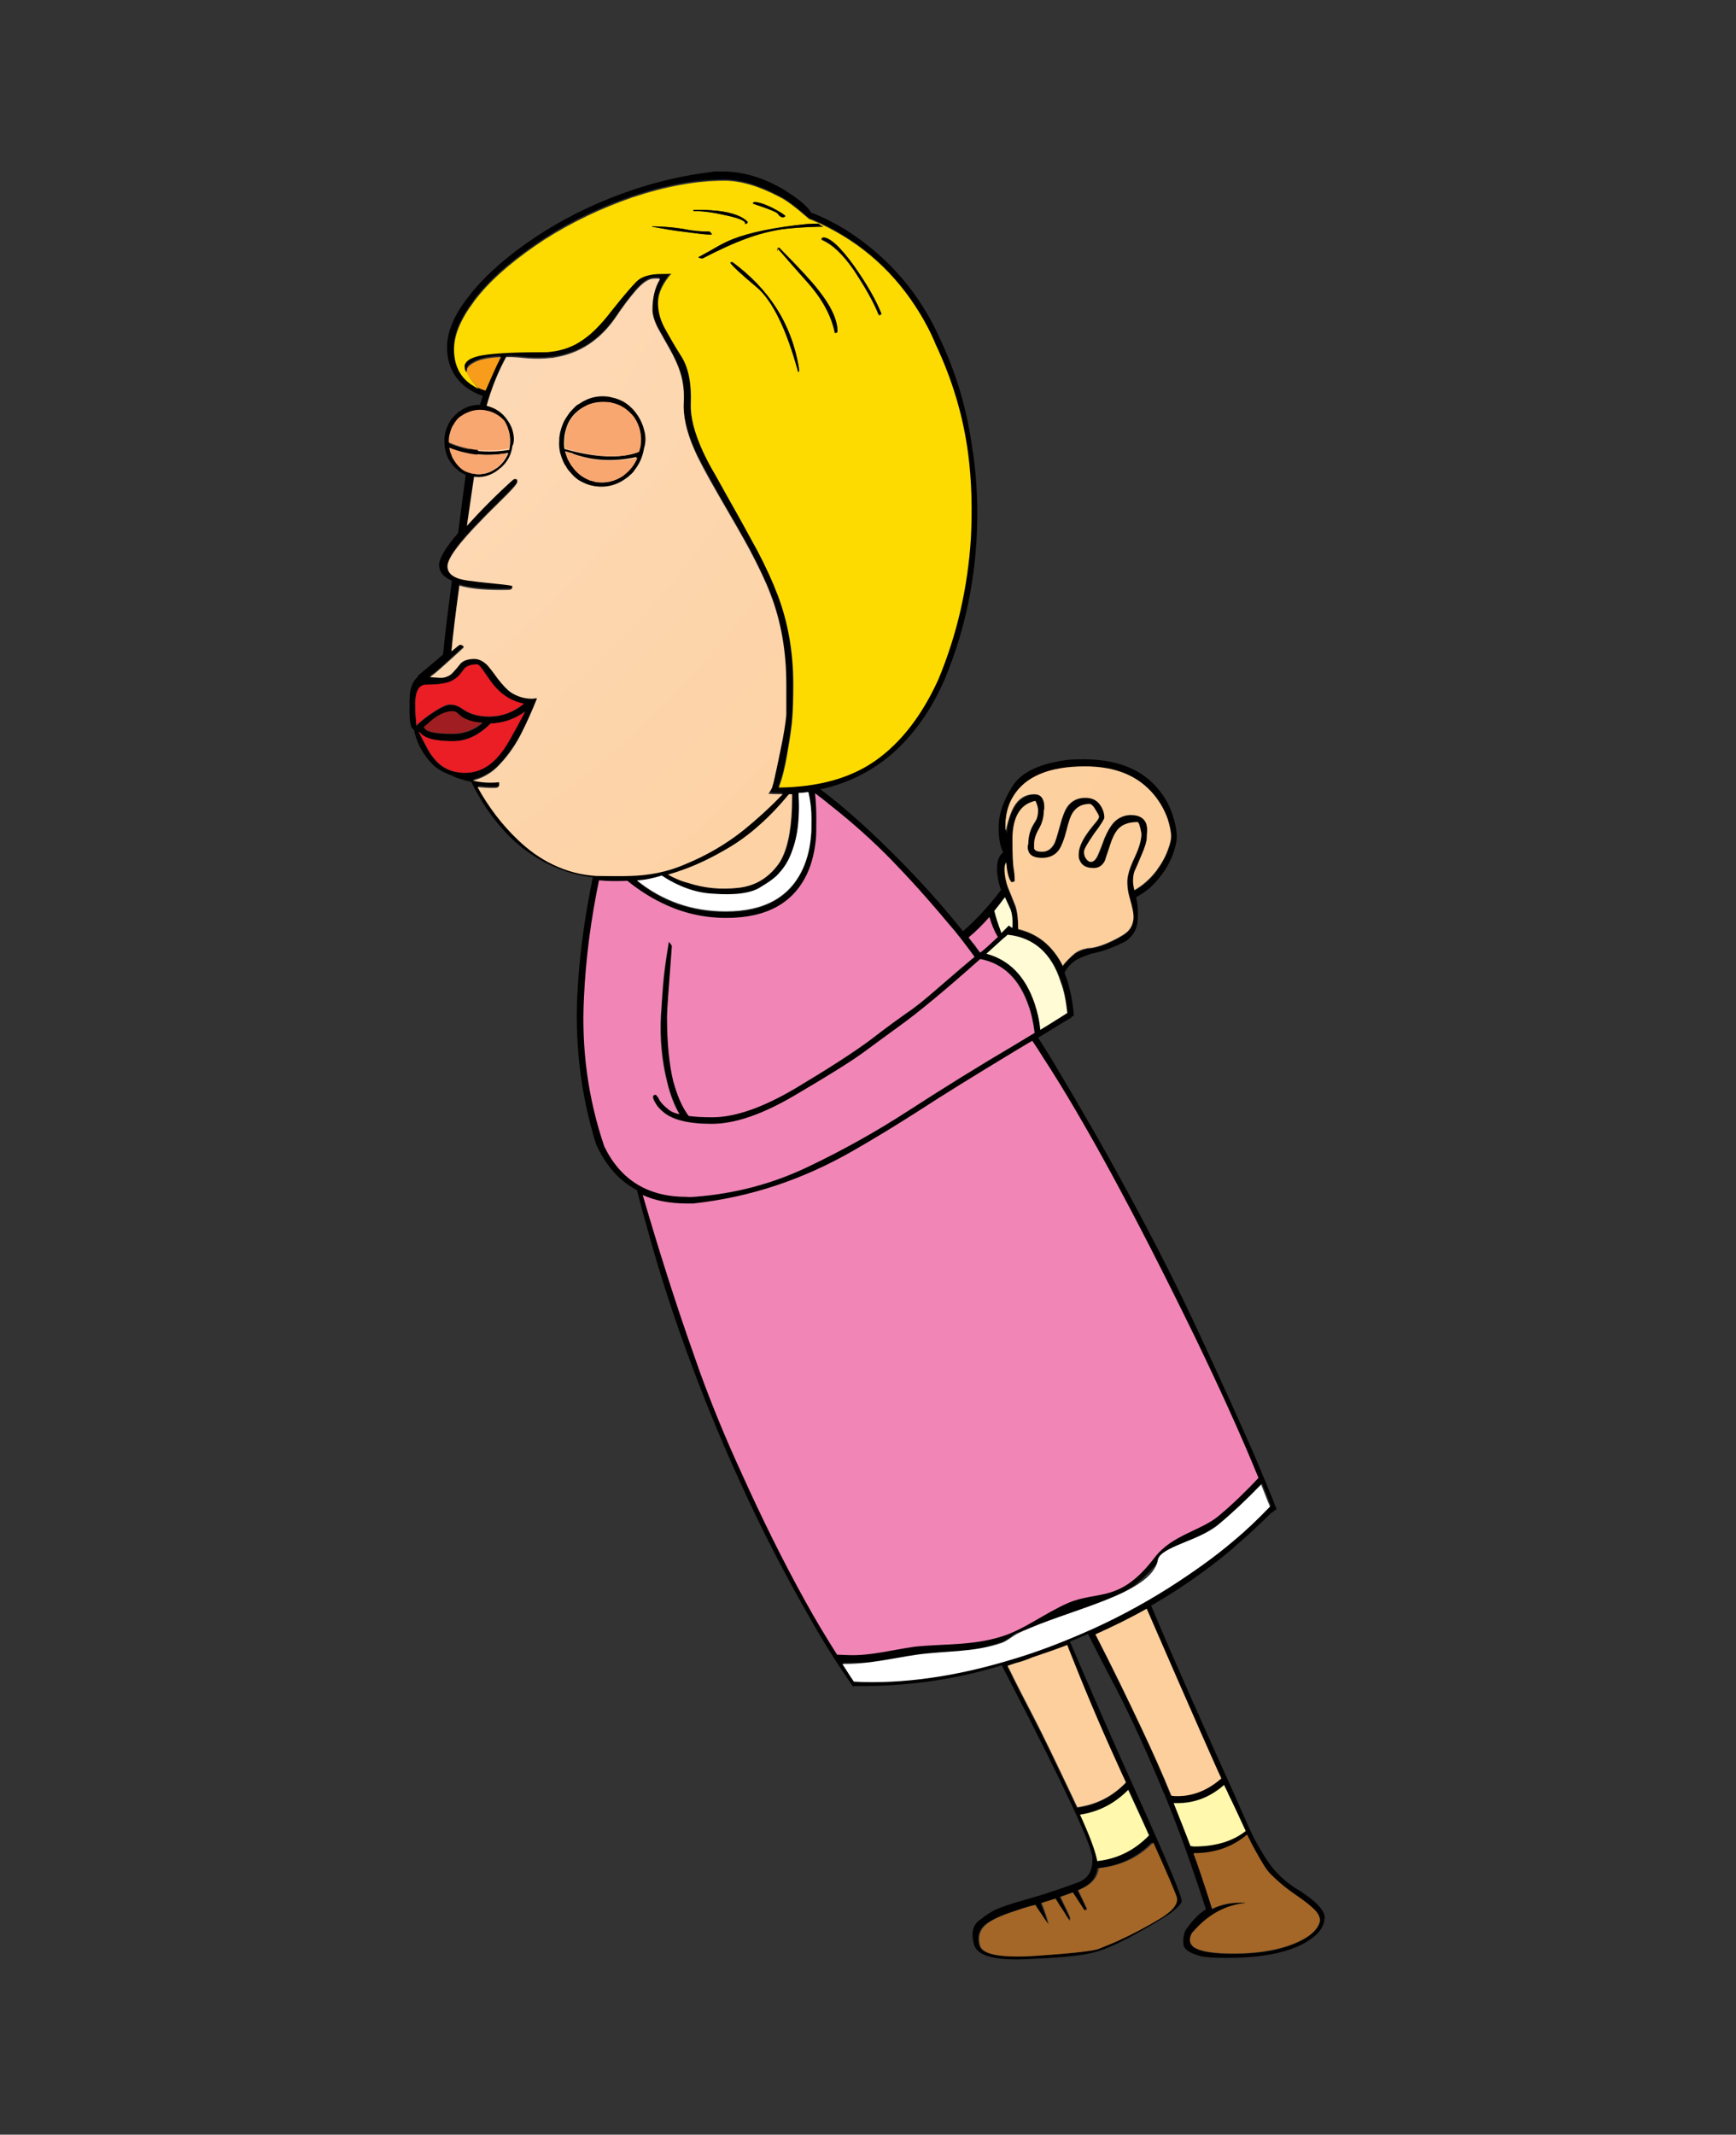 <?xml version="1.0" encoding="utf-8"?>
<!-- Generator: Adobe Illustrator 18.1.1, SVG Export Plug-In . SVG Version: 6.00 Build 0)  -->
<!DOCTYPE svg PUBLIC "-//W3C//DTD SVG 1.1//EN" "http://www.w3.org/Graphics/SVG/1.1/DTD/svg11.dtd">
<svg version="1.1" xmlns="http://www.w3.org/2000/svg" xmlns:xlink="http://www.w3.org/1999/xlink" x="0px" y="0px"
	 viewBox="0 0 393 483" enable-background="new 0 0 393 483" xml:space="preserve">
<rect x="0" y="0" width="393" height="483" fill="#333333" stroke="none"/>
<g id="ziutek_x5F_01">
</g>
<g id="ziutek_x5F_02">
</g>
<g id="ziutek_x5F_03">
</g>
<g id="ziutek_x5F_04">
</g>
<g id="ziutek_x5F_05">
</g>
<g id="ziutek_x5F_06">
</g>
<g id="ziutek_x5F_07">
</g>
<g id="ziutek_x5F_08">
</g>
<g id="ziutek_x5F_09">
</g>
<g id="ziutek_x5F_10">
</g>
<g id="lady_x5F_01">
	<g>
		<path fill="none" d="M227.8,187.9h-0.1c0,0.3,0,0.5,0.1,0.8C227.7,188.4,227.8,188.2,227.8,187.9z"/>
		<path fill="none" d="M270.2,419.4C270.2,419.4,270.2,419.4,270.2,419.4h0.2C270.3,419.4,270.2,419.4,270.2,419.4z"/>
		<path d="M298.4,431.1c-0.8-0.9-2.1-1.9-4-3.2c0,0,0,0,0,0c-3.2-1.8-5.9-4.3-7.9-7.5c-1.3-2-2.4-4-3.4-6.1
			c-1.3-2.9-2.6-5.8-3.9-8.8c-4.4-9.7-9.4-20.9-14.9-33.5c-1.4-3.2-2.6-6.1-3.7-8.7c6.6-3.8,12.6-8,18.2-12.7c3-2.6,6.1-5.4,9.1-8.4
			c0,0,0,0,0,0.1c0.3-0.3,0.7-0.6,1.1-0.8c-1.4-3.7-3.2-7.8-5.1-12.4c-3.1-7.1-7.2-16.1-12.2-26.9c-5-10.8-10.4-21.4-16-31.7
			c-5.2-9.7-10.7-19.2-16.3-28.6c-1.4-2.4-2.9-4.8-4.4-7.1c2.7-1.6,5.2-3.2,7.6-4.6c0-0.1,0-0.1,0-0.2c0.2-0.1,0.3-0.1,0.5-0.1
			c-0.2-3.1-0.8-5.9-1.6-8.4c-0.2-0.5-0.4-1-0.5-1.5c0.8-1.4,1.8-2.3,2.8-2.9c0.7-0.4,1.8-0.8,3.2-1.3c2.7-0.5,5.2-1.5,7.6-2.7
			c0.7-0.4,1.2-0.9,1.7-1.5c0.7-0.9,1.1-1.9,1.2-3c0.2-1.9,0.1-3.7-0.3-5.6c2.1-1.1,3.9-2.6,5.4-4.6c1.3-1.6,2.3-3.4,3-5.3
			c0.5-1.5,0.8-2.7,0.8-3.7c0-1.2-0.2-2.6-0.7-4.2c-0.6-2.2-1.6-4.2-2.9-5.9c-3.7-5-9.5-7.5-17.5-7.5c-2.3,0-3.4,0.1-3.4,0.1
			c-6.4,0.8-10.7,2.8-12.7,6c-2,3.2-3,6-3.1,8.6c-0.1,2.5,0.2,4.4,0.7,5.7c0.1,0.2,0.2,0.5,0.3,0.7c-0.3,0.2-0.6,0.5-0.8,0.9
			c-0.4,0.6-0.6,1.6-0.6,2.8c0,1.4,0.3,2.9,0.8,4.5c0.1,0.1,0.1,0.2,0.1,0.3c-2.9,3.8-5.8,6.9-8.6,9.3c-6.4-8-13.7-15.8-21.9-23.4
			c-3.6-3.3-7-6.2-10.4-8.7c6.1-1.3,11.5-4,16.1-7.9c4.9-4.3,9-9.9,12.1-17.1c2.5-6,4.4-12.3,5.6-18.7c2-10.7,2.3-21.5,0.8-32.3
			c0-0.1,0-0.3-0.1-0.4c-1.1-8.8-3.5-17.2-7.2-25.1c-4.7-10.7-11.9-19-21.7-25.2c-2.5-1.5-5-2.8-7.7-3.8l-0.6-0.9
			c-0.3-0.3-0.6-0.6-1-1c-1.2-1.1-2.7-2.1-4.4-3.2c-4.7-2.8-9.4-4.2-14-4.2c-1.6,0-2.4,0-2.4,0.1c-7.7,0.9-15.4,2.9-23,5.9
			c-7,2.8-13.3,6.2-19.1,10.3c-5.5,3.9-9.9,7.9-13.1,12.1c-0.1,0.2-0.3,0.3-0.4,0.5c-3,4-4.4,7.6-4.4,10.9c0,2.6,0.7,4.9,2.1,6.8
			c0.9,1.2,2.1,2.3,3.6,3.1c0.7,0.4,1.5,0.8,2.4,1.1c-1.5,4.3-2.5,8.8-3.2,13.4c0,0.2-0.1,0.3-0.1,0.5c-0.9,6.1-1.6,11.8-2.3,17.1
			c-2.9,3.4-4.3,5.8-4.3,7.2c0,1.6,1,2.8,2.9,3.6c-1,7.6-1.7,13.2-2,16.7c-1.4,1.2-3.3,2.8-5.7,4.8c0,0.1,0,0.1,0,0.2
			c-0.1,0.1-0.1,0.1-0.1,0.1c-0.9,0.8-1.5,2.1-1.7,3.7c-0.1,0.7-0.1,2-0.1,4c0,2.1,0.2,3.5,0.7,4c0,0,0.1-0.1,0.1-0.1
			c0,0.2,0,0.3,0.1,0.3c0,0,0,0,0.1,0c0.6,2.8,1.9,5.4,3.9,7.5c0.6,0.7,1.3,1.2,2.1,1.7c0.9,0.5,1.8,0.9,2.7,1.2c0,0.1,0,0.1,0,0.1
			c0,0,0,0,0-0.1c0.3,0.3,1.3,0.6,3,1.1c0.5,0.1,0.9,0.2,1.3,0.3c0.5,1.1,1.1,2.2,1.7,3.2c1.8,3.2,4,6.1,6.5,8.7
			c2.4,2.5,5.2,4.6,8.2,6.2c3.2,1.7,6.5,2.8,10.1,3.4c0.3,0,0.7,0.1,1,0.1c-1.7,8.3-2.9,16.5-3.4,24.7c-0.8,12.1,0.5,23.9,4.1,35.6
			c2.2,4.9,5.3,8.4,9.3,10.5c0.7,2.6,1.3,5.2,2.1,7.8c3,11.1,6.6,22.1,10.7,32.9c3.3,8.8,6.9,17.4,10.8,25.9
			c4.7,10.3,9.9,20.4,15.6,30.3c3,5.3,6.2,10.4,9.7,15.4c0.2-0.1,0.5-0.1,0.7-0.1c11.3,0.1,22.3-1.4,33-4.7c0.7,1.5,1.5,2.9,2.2,4.3
			c12.1,23.4,18.2,36.5,18.3,39.3c0.1,2.8-0.9,4.6-3.2,5.5c-2.2,0.8-4.4,1.6-6.3,2.2c-2,0.7-4.2,1.3-6.6,2c-2.4,0.7-4.2,1.3-5.4,1.8
			c-1.2,0.5-2.6,1.4-4.1,2.6c-1.5,1.1-1.9,3-1.2,5.5c0.7,2.5,4.6,3.6,11.6,3.3c7-0.3,11.9-0.7,14.5-1.3c2.7-0.5,6.1-2,10.3-4.3
			c4.2-2.3,6.9-4,8.2-4.9c1.3-1,2.1-1.8,2.4-2.5c0.3-0.7-3.1-8.8-10.1-24.3c-6.3-13.9-11.3-25.5-15.2-34.6c1.4-0.5,2.7-1.1,4.1-1.7
			c1.9,3.8,4,7.9,6.4,12.4c3.7,7.2,7.2,15,10.6,23.2c-0.1,0-0.1,0-0.1-0.1c0.1,0.1,0.1,0.3,0.2,0.4c0.1,0.1,0.1,0.1,0.1,0.1
			c3.4,8.3,6.5,17,9.5,26.3c-0.9,0.6-1.7,1.2-2.4,2c-0.8,0.8-1.6,1.8-2.3,2.9c-0.4,1-0.5,2-0.4,3c0.1,1,1,1.7,2.6,2.3
			c0.4,0.1,0.8,0.3,1.3,0.4c1.3,0.3,3.2,0.4,5.8,0.4c7.8,0,13.7-1.1,17.8-3.4c1.5-0.9,2.7-1.8,3.5-2.9c0.6-0.9,0.9-1.7,0.9-2.4
			C300.1,433.6,299.6,432.3,298.4,431.1z M241.7,229.2c-1.9,1.2-3.9,2.4-6.1,3.8c-0.3-2.1-0.7-4.2-1.3-6c-2.1-6.1-5.7-9.8-10.9-11.2
			c1-0.9,2.1-1.9,3.2-2.9c0.5-0.5,1.1-1,1.6-1.4c5.9,0.7,9.9,4.2,12.1,10.7C241,224.2,241.5,226.5,241.7,229.2z M227.8,185.3
			c0.2-1.8,0.8-3.5,1.6-4.9c2.7-4.6,8.2-6.9,16.3-6.9c6.9,0,12.1,2.2,15.7,6.5c1.3,1.5,2.3,3.3,3,5.3c0.5,1.5,0.8,2.9,0.8,4.1
			c0,0.6-0.2,1.6-0.7,2.9c-0.7,1.8-1.6,3.4-2.7,4.9c-1.4,1.8-3,3.3-4.9,4.3c-0.2-0.8-0.3-1.5-0.3-2c0-0.9,0.1-1.6,0.3-2.2
			c0.2-0.6,0.7-1.8,1.6-3.7c0.8-1.8,1.2-3.2,1.2-3.9c0-0.8,0-1.3,0.1-1.8c0-0.5,0-1-0.2-1.4c-0.5-1.3-1.6-2-3.5-2
			c-1.5,0-2.9,0.5-3.9,1.7c-0.8,0.8-1.5,2-2.1,3.6c-0.6,1.7-1.1,3-1.4,3.6c-0.5,1.1-1.1,1.7-1.7,1.7c-0.4,0-0.7-0.3-1.1-0.8
			c-0.3-0.4-0.4-0.9-0.4-1.5c0-0.6,0.8-1.9,2.3-4.1c1.5-2.1,2.3-3.4,2.3-3.6c0-0.8-0.3-1.5-0.6-2.3c-0.8-1.5-2-2.2-3.7-2.2
			c-1.7,0-3,0.6-4,1.9c-0.6,0.8-1.2,2.2-1.7,4.2c-0.6,2.2-1.1,3.6-1.3,4.2c-0.7,1.3-1.6,1.9-2.8,1.9c-1,0-1.7-0.2-1.8-0.7
			c0,0,0-0.4,0-1.1c0-1,0.4-2.2,1.1-3.4c0.8-1.2,1.1-2.6,1.1-4.1c0,0,0-0.2,0.1-0.6c0-0.5,0-0.9-0.1-1.3c-0.3-1.2-0.9-1.8-2.1-1.8
			c-2.4,0-4.2,1.5-5.4,4.4c-0.5,1.3-0.8,2.5-0.9,3.8c-0.1,0.3-0.1,0.5-0.1,0.8c0-0.3-0.1-0.5-0.1-0.8
			C227.7,186.6,227.7,185.7,227.8,185.3z M227.4,196.8c0-0.6,0.1-1.1,0.4-1.5c0,0.3,0.1,0.7,0.1,1c0.2,1.8,0.5,3,1.1,3.5
			c0.2,0,0.4-0.1,0.7-0.2c0-0.7,0-1.6-0.2-2.7c-0.2-1.1-0.3-3.4-0.3-6.8c0-5.1,1.7-8,5.2-8.7c0.4,0.9,0.6,1.6,0.6,2.1
			c0,0.7-0.1,1.3-0.3,1.9c-0.1,0.3-0.4,0.7-0.8,1.4c-0.7,1.2-1.1,2.6-1.1,4.2c-0.2,0.6-0.2,1.2,0,1.7c0.3,1.1,1.4,1.6,3.1,1.6
			c1.7,0,3-0.6,3.9-1.9c0.5-0.8,1.1-2.2,1.6-4.2c0.5-2.1,1-3.5,1.5-4.2c0.9-1.3,2.1-1.9,3.8-1.9c0.3,0,0.7,0.4,1.3,1.3
			c0.5,0.8,0.8,1.3,0.8,1.6c0,0.2-0.2,0.6-0.7,1.2c-0.7,0.8-1.2,1.5-1.6,2c-1.5,2-2.3,3.8-2.3,5.2c0,0.1,0,0.3,0,0.5
			c0.1,0.4,0.1,0.8,0.3,1.1c0.5,1.1,1.5,1.6,3.1,1.6c1.1,0,1.9-0.5,2.5-1.6c0.1-0.3,0.5-1.5,1.2-3.6c0.5-1.7,1.1-2.9,1.8-3.6
			c1-1.1,2.5-1.6,4.4-1.6c0.3,0,0.6,0.9,0.9,2.6c0,1.4-0.5,3.2-1.6,5.5c-1,2.3-1.6,4-1.6,5.4c0,1,0.2,2.1,0.5,3.5
			c0.6,2.1,0.9,3.7,0.9,4.8c-0.1,1.1-0.4,2-1.1,2.7c-0.7,0.7-1.9,1.5-3.8,2.4c-1.9,0.9-3.6,1.4-5.1,1.6c-0.2,0-0.5,0-0.7,0.1
			c0,0,0,0,0,0c-1,0.2-1.9,0.6-2.6,1.1c-1.1,0.9-2,1.8-2.7,2.8c-2.2-4.5-5.6-7.3-10.1-8.3c0-2.3-0.2-4-0.6-5
			c-0.9-2.2-1.4-3.6-1.7-4.2C227.7,199.6,227.4,198.2,227.4,196.8z M227.5,203c0.3,0.7,0.7,1.5,1.1,2.4c0.5,1,0.7,2.5,0.6,4.5
			c0,0,0,0-0.1,0c-0.3-0.1-0.5-0.3-0.7-0.5c-0.6,0.6-1.1,1.1-1.7,1.7c0-0.1-0.1-0.2-0.1-0.3c-0.6-1.8-1.1-3.4-1.5-4.7
			C225.9,205.1,226.7,204.1,227.5,203z M223.9,207.5c0.5,1.7,1.1,3.2,1.9,4.5c-1.8,1.7-3,2.8-3.8,3.4c0,0-0.1,0.1-0.1,0.1
			c0,0,0,0-0.1,0c0,0,0,0,0,0.1c0,0,0,0,0,0c-0.4-0.5-0.7-1-1.1-1.5c-0.5-0.6-1-1.3-1.5-1.9C220.9,210.7,222.4,209.2,223.9,207.5z
			 M108.3,87.7c-0.7-0.3-1.3-0.7-1.9-1.1c-2.4-1.8-3.7-4.4-3.7-7.8c0-3.3,1.5-6.8,4.4-10.7c0.4-0.6,0.9-1.2,1.4-1.8
			c3.6-4.3,8.6-8.4,14.7-12.4c6.2-4,12.8-7.1,19.8-9.5c7.4-2.5,14.4-3.8,20.9-3.8c3.6,0,7.8,1.2,12.5,3.7c1.5,0.7,3.8,2.4,6.7,5
			c0,0,0,0,0,0c0.7,0.3,1.5,0.6,2.2,0.9c9.7,4.5,17.4,11.4,23,20.7c1.2,2,2.3,4.1,3.2,6.2c0,0.1,0.1,0.2,0.1,0.3
			c3.9,8.2,6.4,16.6,7.5,25.2c0.7,6.2,0.9,12.5,0.6,18.8c-0.7,11.1-3.1,21.8-7.4,32.1c-3.7,8.1-8.4,14.2-14.2,18.3
			c-5.7,4-12.9,6-21.9,6.1c0.8-2,1.4-4.5,1.9-7.4c0.7-3.9,1.1-6.8,1.2-8.6c0.2-1.7,0.2-4.2,0.2-7.3c0-7.4-1.2-14.1-3.6-20.4
			c-1.1-2.9-2.6-6.2-4.6-10c-1.2-2.3-3.4-6.3-6.6-11.9c-0.6-1.1-1.6-2.8-2.9-5.2c-1.2-2.1-2.1-3.8-2.8-5.3
			c-1.9-4.2-2.8-7.6-2.7-10.6c0.2-4.6-0.5-8.1-2-10.6c-1.6-2.5-2.9-4.8-4-6.8c-1.1-2.1-1.5-4-1.4-6c0.1-1.9,1.1-4,3-6.2
			c-0.6,0.1-1.4,0.1-2.4,0.1c-2.5,0-4.3,0.6-5.5,1.7c-1.1,1.1-3,3.3-5.7,6.7c-2.3,3-4.4,5-6.3,6.4c-2.2,1.5-4.7,2.5-7.4,2.8
			c-0.6,0.1-1.3,0.1-1.9,0.1c-7.3,0-12.2,0.3-14.6,0.9c-1.2,0.3-2,0.7-2.5,1.2c-0.4,0.4-0.6,0.9-0.5,1.3c0,0.4,0.1,0.7,0.2,0.9
			c0.1,0.1,0.2,0.3,0.4,0.3c0-0.1,0-0.3,0-0.7c0-0.5,0.6-1.1,1.9-1.7c1.2-0.6,3.2-1,5.8-1.1c-1.3,2.5-2.3,5-3.3,7.6
			C109.4,88.2,108.9,88,108.3,87.7z M161.3,202.4c5.1,0.3,8.7-0.2,10.9-1.5c2.1-1.3,3.5-2.4,4.2-3.2c1.3-1.4,2.3-3.2,3-5.2
			c0.8-2.2,1.3-4.8,1.4-7.6c0.1-1.5,0.1-2.9,0-4.4c0-0.3,0-0.6,0-0.9c0.7-0.1,1.5-0.1,2.2-0.2c0.5,2.1,0.7,4.1,0.7,5.8
			c0,2.1,0,3.5-0.1,4c-0.2,2.7-0.8,5.1-1.7,7.2c-2.9,6.6-8.7,10-17.6,10c-7.6,0-14.3-2.3-20.1-7c1.9-0.2,3.8-0.5,5.6-0.9
			C153.6,200.8,157.4,202.2,161.3,202.4z M151.3,197.9c1.1-0.3,2.3-0.7,3.4-1.1c3.4-1.3,6.6-2.8,9.7-4.6c2.8-1.6,5.3-3.5,7.7-5.6
			c2.3-2.1,4.6-4.4,6.6-6.9c0.2,0,0.5,0,0.7,0c0,0.3,0,0.5,0,0.8c0,6.1-0.7,10.7-2.3,13.7c-0.2,0.4-0.4,0.8-0.7,1.2
			c-2.3,3.2-5.4,5.1-9.3,5.5c-3.8,0.4-7.4,0-11.1-1C154.3,199.4,152.7,198.8,151.3,197.9z M94.1,162.3c-0.1-1.4-0.1-2.5-0.1-3.3
			c0.1-2.7,0.9-4,2.5-4c2.3,0,4.2-0.3,5.4-0.7c0.9-0.3,1.6-0.9,2.2-1.6c0.8-1,1.2-1.6,1.3-1.6c0.6-0.5,1.4-0.7,2.6-0.7
			c0.3,0,0.7,0.5,1.4,1.4c1.1,1.5,1.8,2.6,2.2,3.1c2.1,2.5,4.4,4,7,4.4c-2.3,1.9-5,2.9-7.9,2.9c-2.2,0-4.1-0.5-5.5-1.4
			c-0.9-0.6-1.4-0.9-1.5-0.9c-0.5-0.3-1.2-0.4-1.9-0.4c-0.8,0-2.4,0.8-4.7,2.4c-1.4,1-2.3,1.8-2.9,2.4
			C94.2,163.7,94.2,163.1,94.1,162.3z M109.3,163.6c-2,1.7-4.2,2.5-6.8,2.5c-3.2,0-5.1-0.3-6-0.9c-0.1-0.1-0.3-0.3-0.5-0.6
			c0,0,0,0,0,0c0.4-0.4,0.8-0.8,1.4-1.2c1.8-1.6,3.6-2.4,5.2-2.4c0.3,0,0.6,0.1,1,0.4c0.7,0.6,1.1,0.9,1.1,1
			C105.8,163.1,107.3,163.5,109.3,163.6z M102.8,174.6c-1.7-0.4-3.1-1.2-4.2-2.5c-0.7-0.8-1.3-1.6-1.8-2.5c-0.7-1.3-1.3-2.5-2-3.9
			c0,0,0.1-0.1,0.1-0.1c0,0,0,0,0,0c0.9,1.4,3.4,2.1,7.6,2.1c3,0,5.8-1.3,8.5-4c2.9-0.1,5.5-1,7.8-2.7c-1.2,2.3-2.3,4.5-3.6,6.6
			c-0.8,1.4-1.7,2.7-2.8,3.9C109.8,174.4,106.6,175.4,102.8,174.6z M125.2,195.3c-2.9-1.5-5.5-3.3-7.8-5.5c-3.7-3.6-6.7-7.6-9.2-12
			c1.1,0.1,2.2,0.2,3.3,0.2c0.6,0,1,0,1.2-0.1c0.3-0.1,0.4-0.3,0.4-0.7c0-0.5,0-0.7-0.1-0.5c-2.1,0.1-4,0-5.9-0.4
			c1-0.2,2.1-0.6,3.1-1.2c1.1-0.6,2.1-1.4,3-2.4c2-2.2,3.7-4.7,5.1-7.4c1.2-2.4,2.3-4.9,3.3-7.4c0,0-0.1,0-0.1,0c0,0,0,0,0,0
			c0-0.1,0-0.1,0.1-0.2c-0.4,0.1-0.8,0.1-1.2,0.1c-1.8,0-3.4-0.5-4.7-1.4c-1-0.7-2-1.7-3-3.1c-1.3-1.8-2.1-2.8-2.4-3.1
			c-0.9-0.9-1.9-1.4-2.9-1.4c-1.3,0-2.3,0.3-3.1,1c-0.7,0.9-1.3,1.6-1.8,2.1c-0.5,0.6-1.2,1-1.9,1.1c-0.5,0.1-1.2,0.1-2,0
			c-0.5-0.1-1-0.1-1.3-0.1c0.3-0.2,0.6-0.4,1-0.7c0.6-0.4,2.8-2.4,6.7-6c0-0.1-0.1-0.2-0.2-0.4c-0.1-0.1-0.3-0.2-0.7-0.2
			c0,0-0.6,0.5-1.9,1.5c0.4-3.4,1-8.4,1.8-14.9c2.2,0.7,5.4,1,9.5,1c1.2,0,1.9,0,2.1-0.1c0.3-0.1,0.4-0.3,0.4-0.7
			c0-0.1-0.9-0.3-2.7-0.5c-1.8-0.2-4.2-0.4-7.2-0.8c-3-0.4-4.6-1.4-4.8-3.1c-0.1-1.7,2.5-5.3,7.8-10.7c1.3-1.3,3.2-3.2,5.5-5.5
			c1.7-1.7,2.5-2.7,2.5-3c0-0.3,0-0.5-0.1-0.6c-0.1,0-0.3-0.1-0.6-0.1c-0.1,0-1,0.8-2.7,2.4c-2,1.9-3.9,3.8-5.7,5.7
			c-0.8,0.9-1.6,1.7-2.3,2.5c0.8-5.7,1.5-10.9,2.3-15.6c0.3-1.8,0.5-3.6,0.8-5.2c1-6.3,3-12.1,5.8-17.4c0.4,0,0.8,0,1.2,0
			c0.5,0,1.7,0.1,3.7,0.3c1.9,0.1,3.6,0.1,5.2-0.1c0.3,0,0.5-0.1,0.8-0.1c5.8-0.9,10.4-3.9,13.9-9.1c1.6-2.4,3.2-4.4,4.5-6
			c1.4-1.6,2.6-2.5,3.7-2.7c1-0.1,1.6-0.1,1.8,0.1c-1.1,1.8-1.7,4.1-1.7,6.9c0,1.1,0.4,2.5,1.2,4.1c1.1,2,2,3.6,2.6,4.6
			c1.1,2.1,2,3.9,2.5,5.5c0.7,2.2,1,4.5,0.8,6.7c-0.2,3.1,0.6,6.7,2.4,10.8c0.9,2,2.8,5.5,5.6,10.5c3.2,5.5,5.5,9.5,6.9,12.1
			c2,3.8,3.6,7.1,4.7,10c2.4,6.1,3.6,12.9,3.6,20.4c0,4.4,0,6.7,0,7c-0.1,2-0.5,4.6-1.3,7.9c-0.7,3.4-1.2,5.8-1.5,7
			c-0.1,0.5-0.3,1-0.4,1.5c-0.2,0.4-0.4,0.8-0.7,1.2c-0.1,0.1-0.1,0.1-0.2,0.2c0.8,0,1.7,0.1,2.6,0.1c0.2,0,0.4,0,0.7,0
			c-0.3,0.3-0.5,0.5-0.7,0.7c-2.5,2.6-5.2,5-8,7.3c-4.1,3.3-8.6,6-13.5,7.9c-4,1.6-8.1,2.5-12.4,2.6c-2.5,0-5,0-7.5-0.3
			C131.6,197.8,128.3,196.9,125.2,195.3z M136.9,259.4c-3.7-10.8-5.2-22.1-4.6-33.7c0.4-8.9,1.6-17.8,3.4-26.5
			c2.1,0.2,4.3,0.2,6.4,0.1c2.4,2,5,3.7,7.8,5c4.6,2.2,9.5,3.4,14.6,3.4c9.2,0,15.4-3.4,18.4-10.2c1-2.2,1.7-4.8,1.9-7.6
			c0.1-0.9,0.1-2.5,0.1-4.8c0-1.9-0.1-3.8-0.3-5.6c1.1,0.8,2.2,1.6,3.2,2.5c5.4,4.3,10.1,8.5,14,12.5c3.9,4,8.2,8.9,13.1,14.6
			c1.7,1.9,3.6,4.4,5.8,7.4c-1.7,1.4-4.4,3.8-8.2,7c-3.2,2.8-5.5,4.7-7,5.6c-1.5,1-4.2,2.9-8,5.9c-3.9,2.9-9.6,6.6-17.1,11.1
			c-7.6,4.4-13.9,6.7-19.1,6.7c-2.1,0-3.9-0.1-5.3-0.3c-1.5-2-2.6-4.6-3.5-7.9c-0.9-3.8-1.4-8.6-1.4-14.6c0-1.4,0.4-6.7,1.1-15.9
			c0-0.1-0.2-0.5-0.7-1c-0.7,4-1.1,7.2-1.3,9.6c-0.2,2.4-0.4,4.8-0.5,7.1c-0.2,5.3,0.3,10.3,1.4,15c0.7,2.9,1.7,5.3,2.8,7.3
			c-1.1-0.3-1.9-0.6-2.4-1c-1.3-1.1-2.1-1.9-2.3-2.6c-0.4-0.5-0.5-0.8-0.6-0.8c-0.3,0-0.5,0.1-0.6,0.2c-0.1,0.1-0.1,0.2-0.1,0.2
			c0,0.3,0.1,0.7,0.4,1.2c0.4,0.8,0.9,1.5,1.7,2.1c2.1,1.9,5.9,2.9,11.2,2.9c5.3,0,11.6-2.1,18.9-6.5c7.3-4.3,12.5-7.6,15.5-9.7
			c3-2.2,5.8-4.2,8.2-6c3.9-2.7,10-7.8,18.2-15.1c5.2,1,8.9,4.5,10.9,10.5c0.6,1.8,1.1,3.9,1.4,6.2c-1.2,0.7-2.5,1.5-3.8,2.3
			c-9,5.3-17.2,10.4-24.6,15.2c-7.4,4.8-15.1,9.1-23.1,12.9c-8,3.8-16.5,6.1-25.6,6.7c-0.5,0-1.1,0-1.6,0
			C146.8,270.9,140.6,267.1,136.9,259.4z M266.2,429.2c0.3,1-0.2,2-1.4,3.2c-0.6,0.6-1.4,1.2-2.5,1.8c-3,1.8-6.2,3.5-9.5,5
			c-1.8,0.8-3.2,1.4-4.1,1.7c-0.9,0.5-5.5,1.1-13.8,1.6c-8.2,0.6-12.6-0.2-13.2-2.3c-0.6-2.1,0-3.9,1.8-5.1c1.3-0.9,3.3-1.8,6.1-2.7
			c1.1-0.4,2.4-0.8,3.8-1.2c0.3-0.1,0.6-0.1,0.8-0.2c0.3,0.5,0.6,1,0.9,1.4c1.4,2.1,2.1,3.1,2.1,3c-0.2-0.9-0.5-1.9-0.9-3
			c-0.2-0.6-0.5-1.1-0.7-1.8c1.2-0.3,2.2-0.7,3.2-1c0,0.1,0.1,0.1,0.1,0.2c0.6,1,1.2,1.9,1.6,2.5c1,1.6,1.5,2.3,1.5,2.3
			c0-0.3,0.1-0.5,0.1-0.7c0-0.1-0.2-0.6-0.7-1.6c-0.4-0.8-0.9-1.8-1.5-3.1c1-0.4,2-0.7,2.8-1l2.6,4c0.3,0,0.5,0,0.5-0.1
			c0-0.1,0.1-0.1,0.1-0.2c0-0.1-0.5-1.3-1.7-3.6c-0.1-0.2-0.2-0.4-0.3-0.6c0.3-0.1,0.6-0.3,0.9-0.4c2.3-1.1,3.4-2.6,3.6-4.6
			c4.9-0.5,9-2.4,12.3-5.8C264.2,424.2,265.9,428.3,266.2,429.2z M260.2,415.2c-3.2,3.4-7.1,5.3-11.7,5.8c-0.4-2.1-1.7-5.6-3.9-10.5
			c4.2-0.7,7.9-2.5,10.9-5.6C257.3,408.8,258.8,412.3,260.2,415.2z M252.7,398.9c0.7,1.6,1.4,3.1,2.1,4.6c-3.1,3.2-6.7,5-11,5.6
			c-0.3-0.6-0.6-1.3-0.9-1.9c-3.8-8-6.8-14.3-9.2-18.9c-2.4-4.6-3.6-7-3.7-7.2c-0.7-1.4-1.3-2.7-2-4c0.6-0.2,1.2-0.4,1.8-0.6
			c1.3-0.4,2.5-0.8,3.8-1.2c2.7-0.9,5.3-1.8,7.9-2.8C245.2,381.8,249,390.6,252.7,398.9z M245,369.4c-5.1,2.2-10.1,4.1-15.1,5.6
			c-12,3.8-23.3,5.5-33.9,5.3c-0.9,0-1.7,0-2.5-0.1c-0.9-1.3-1.8-2.6-2.6-4c12.4,0.1,24.4-0.8,35.9-4.7c1.3-0.4,2.5-1.8,3.8-2.2
			c3.5-1.2,13.8-3.5,23.7-9c4.8-2.6,6.5-5.9,10.2-8.8c4.5-3.4,4.9-2.1,11.5-6.8c3.5-2.5,6.5-5.8,9.7-9.1c0.7,1.7,1.3,3.4,2,5
			c-2.7,2.8-5.4,5.4-8.3,7.8c-4.2,3.6-9,7-14.6,10.5C258.3,363,251.8,366.5,245,369.4z M258.5,391.4c-3.3-7-6.8-14.3-10.6-21.6
			c4-1.8,7.9-3.7,11.6-5.8c5.2,12,9.3,21.3,12.2,27.9c2.1,4.7,3.6,8.2,4.7,10.5c-3,2.7-6.3,4-10,4c-0.5,0-0.9,0-1.4-0.1
			C263.1,401.4,260.9,396.5,258.5,391.4z M265.7,407.9c0.3,0,0.6,0,0.9,0c3.9,0,7.4-1.3,10.5-4.1c0.6,1.3,0.9,1.9,0.9,1.9
			c1.3,2.8,2.6,5.6,4,8.5c-2.9,2.3-6.8,3.5-11.6,3.5c-0.3-0.1-0.5-0.1-0.8-0.1C268.4,414.5,267.1,411.2,265.7,407.9z M297.8,436.7
			c-0.8,0.9-1.9,1.7-3.2,2.4c-3.9,2-9,3-15.4,3c-4.2,0-7-0.4-8.5-1.2c-0.8-0.4-1.2-0.9-1.3-1.6c-0.1-0.6,0.1-1.1,0.4-1.8
			c0.3-0.4,0.6-0.7,0.9-1c3.2-3.5,6.9-5.4,11.2-5.8c0-0.1-0.1-0.1-0.1-0.1c-2.8-0.2-5.3,0.3-7.4,1.4c-0.9-3.1-2.1-6.6-3.5-10.6
			c-0.2-0.7-0.5-1.3-0.7-1.9c0,0,0-0.1,0-0.1c0.1,0,0.1,0,0.2,0c4.7,0,8.7-1.4,12-4.2c1.1,2.5,2.4,4.8,3.9,7.1
			c0.5,0.8,1,1.5,1.7,2.1c1.3,1.2,2.6,2.4,4.1,3.5c0.3,0.2,1.1,0.8,2.4,1.7c1.3,0.9,2.4,1.8,3.2,2.7c0.8,0.9,1.2,1.7,1.2,2.4
			C298.7,435.3,298.4,436,297.8,436.7z"/>
		<radialGradient id="SVGID_1_" cx="-14.265" cy="-5.81" r="328.182" gradientUnits="userSpaceOnUse">
			<stop  offset="0" style="stop-color:#FCE2CA"/>
			<stop  offset="1" style="stop-color:#FDCF9D"/>
		</radialGradient>
		<path fill="url(#SVGID_1_)" d="M228.8,184.1c1.1-3,2.9-4.4,5.4-4.4c1.1,0,1.8,0.6,2.1,1.8c0.1,0.4,0.1,0.8,0.1,1.3
			c0,0.4-0.1,0.6-0.1,0.6c0,1.5-0.4,2.9-1.1,4.1c-0.7,1.2-1.1,2.4-1.1,3.4c0,0.7,0,1.1,0,1.1c0.2,0.5,0.8,0.7,1.8,0.7
			c1.2,0,2.1-0.6,2.8-1.9c0.3-0.6,0.7-2,1.3-4.2c0.5-1.9,1.1-3.4,1.7-4.2c1-1.3,2.3-1.9,4-1.9c1.7,0,2.9,0.7,3.7,2.2
			c0.4,0.7,0.6,1.5,0.6,2.3c0,0.3-0.7,1.5-2.3,3.6c-1.5,2.2-2.3,3.5-2.3,4.1c0,0.6,0.1,1.1,0.4,1.5c0.3,0.5,0.7,0.8,1.1,0.8
			c0.7,0,1.2-0.5,1.7-1.7c0.3-0.7,0.8-1.9,1.4-3.6c0.7-1.6,1.4-2.8,2.1-3.6c1.1-1.1,2.4-1.7,3.9-1.7c1.9,0,3,0.7,3.5,2
			c0.1,0.4,0.2,0.9,0.2,1.4c0,0.5-0.1,1-0.1,1.8c0,0.7-0.4,2.1-1.2,3.9c-0.8,1.9-1.3,3.1-1.6,3.7c-0.2,0.6-0.3,1.3-0.3,2.2
			c0,0.5,0.1,1.2,0.3,2c1.9-1.1,3.5-2.5,4.9-4.3c1.1-1.5,2.1-3.1,2.7-4.9c0.5-1.3,0.7-2.3,0.7-2.9c0-1.2-0.3-2.5-0.8-4.1
			c-0.7-1.9-1.7-3.7-3-5.3c-3.6-4.4-8.8-6.5-15.7-6.5c-8.1,0-13.6,2.3-16.3,6.9c-0.9,1.5-1.4,3.1-1.6,4.9c-0.1,0.4-0.1,1.3-0.1,2.6
			h0.1C228,186.6,228.3,185.4,228.8,184.1z"/>
		<radialGradient id="SVGID_2_" cx="-14.269" cy="-5.813" r="328.187" gradientUnits="userSpaceOnUse">
			<stop  offset="0" style="stop-color:#FCE2CA"/>
			<stop  offset="1" style="stop-color:#FDCF9D"/>
		</radialGradient>
		<path fill="url(#SVGID_2_)" d="M230.5,210.2c4.5,1.1,7.8,3.8,10.1,8.3c0.7-1,1.7-1.9,2.7-2.8c0.7-0.5,1.5-0.9,2.6-1.1c0,0,0,0,0,0
			c0.3-0.1,0.5-0.1,0.7-0.1c1.5-0.1,3.2-0.7,5.1-1.6c1.9-0.9,3.2-1.7,3.8-2.4c0.6-0.7,1-1.6,1.1-2.7c0.1-1.1-0.3-2.7-0.9-4.8
			c-0.4-1.3-0.5-2.5-0.5-3.5c0-1.3,0.5-3.1,1.6-5.4c1.1-2.3,1.6-4.1,1.6-5.5c-0.3-1.7-0.6-2.6-0.9-2.6c-1.9,0-3.4,0.5-4.4,1.6
			c-0.7,0.8-1.3,2-1.8,3.6c-0.7,2.1-1.1,3.3-1.2,3.6c-0.6,1.1-1.4,1.6-2.5,1.6c-1.6,0-2.6-0.5-3.1-1.6c-0.2-0.3-0.3-0.7-0.3-1.1
			c0-0.2,0-0.4,0-0.5c0-1.4,0.8-3.2,2.3-5.2c0.4-0.5,0.9-1.2,1.6-2c0.5-0.6,0.7-1,0.7-1.2c0-0.3-0.3-0.8-0.8-1.6
			c-0.5-0.9-1-1.3-1.3-1.3c-1.7,0-2.9,0.6-3.8,1.9c-0.5,0.7-1,2.1-1.5,4.2c-0.5,2-1.1,3.4-1.6,4.2c-0.9,1.3-2.2,1.9-3.9,1.9
			c-1.7,0-2.8-0.5-3.1-1.6c-0.2-0.5-0.2-1.1,0-1.7c0-1.6,0.4-3,1.1-4.2c0.4-0.7,0.7-1.1,0.8-1.4c0.2-0.6,0.3-1.2,0.3-1.9
			c0-0.6-0.2-1.3-0.6-2.1c-3.4,0.7-5.2,3.6-5.2,8.7c0,3.5,0.1,5.7,0.3,6.8c0.2,1.1,0.2,2,0.2,2.7c-0.3,0.1-0.5,0.2-0.7,0.2
			c-0.5-0.5-0.9-1.7-1.1-3.5c0-0.3-0.1-0.6-0.1-1c-0.3,0.4-0.4,0.9-0.4,1.5c0,1.4,0.3,2.9,0.8,4.2c0.2,0.5,0.8,1.9,1.7,4.2
			C230.3,206.3,230.5,208,230.5,210.2z"/>
		<path fill="#FFFBD4" d="M226.7,211.1c0.5-0.5,1.1-1.1,1.7-1.7c0.2,0.2,0.5,0.4,0.7,0.5c0,0,0.1,0,0.1,0c0.1-2-0.1-3.5-0.6-4.5
			c-0.4-0.9-0.8-1.7-1.1-2.4c-0.8,1.1-1.6,2.1-2.4,3.1c0.3,1.3,0.8,2.9,1.5,4.7C226.6,210.9,226.6,211,226.7,211.1z"/>
		<path fill="#FFFBD4" d="M228.1,211.5c-0.5,0.5-1.1,0.9-1.6,1.4c-1.1,1-2.1,1.9-3.2,2.9c5.2,1.4,8.8,5.1,10.9,11.2
			c0.6,1.8,1.1,3.8,1.3,6c2.2-1.3,4.2-2.6,6.1-3.8c-0.3-2.6-0.7-5-1.5-7C238.1,215.7,234,212.1,228.1,211.5z"/>
		<path fill="#FDDB00" d="M105.8,84.3c-0.1-0.1-0.3-0.2-0.4-0.3c-0.1-0.2-0.2-0.5-0.2-0.9c-0.1-0.5,0.1-0.9,0.5-1.3
			c0.5-0.5,1.3-0.9,2.5-1.2c2.5-0.6,7.3-0.9,14.6-0.9c0.7,0,1.3,0,1.9-0.1c2.7-0.3,5.2-1.2,7.4-2.8c1.9-1.3,4-3.4,6.3-6.4
			c2.7-3.4,4.6-5.6,5.7-6.7c1.1-1.1,3-1.7,5.5-1.7c1,0,1.8,0,2.4-0.1c-1.9,2.2-2.9,4.3-3,6.2c-0.1,1.9,0.3,3.9,1.4,6
			c1.1,2,2.4,4.3,4,6.8c1.5,2.5,2.2,6,2,10.6c-0.1,2.9,0.8,6.4,2.7,10.6c0.7,1.5,1.6,3.3,2.8,5.3c1.3,2.3,2.3,4.1,2.9,5.2
			c3.2,5.6,5.3,9.6,6.6,11.9c2,3.8,3.5,7.1,4.6,10c2.4,6.2,3.6,13,3.6,20.4c0,3.2-0.1,5.6-0.2,7.3c-0.1,1.8-0.5,4.6-1.2,8.6
			c-0.5,2.9-1.1,5.4-1.9,7.4c8.9-0.1,16.2-2.1,21.9-6.1c5.8-4.1,10.5-10.2,14.2-18.3c4.3-10.3,6.7-21,7.4-32.1
			c0.3-6.3,0.2-12.6-0.6-18.8c-1.1-8.6-3.6-17-7.5-25.2c0-0.1-0.1-0.2-0.1-0.3c-0.9-2.1-2-4.2-3.2-6.2c-5.6-9.3-13.2-16.2-23-20.7
			c-0.7-0.3-1.5-0.7-2.2-0.9c0,0,0,0,0,0c-3-2.6-5.2-4.3-6.7-5c-4.7-2.5-8.9-3.7-12.5-3.7c-6.5,0-13.4,1.3-20.9,3.8
			c-6.9,2.4-13.5,5.5-19.8,9.5c-6.1,4-11.1,8.1-14.7,12.4c-0.5,0.6-1,1.2-1.4,1.8c-2.9,3.9-4.4,7.4-4.4,10.7c0,3.4,1.2,6,3.7,7.8
			c0.6,0.4,1.2,0.8,1.9,1.1C107.1,86.6,106.2,85.4,105.8,84.3z M180.7,84.2c-2.7-9.9-5.8-16.3-9.5-19.3c-3.6-3-5.6-4.9-5.9-5.5
			l0.5-0.1c8.3,6.1,13.3,13.9,15,23.6c0.1,0.3,0.1,0.7,0.1,1.1L180.7,84.2z M189,75.3c-0.8-3.9-2.9-7.8-6.3-11.6
			c-3.4-3.8-5.6-6.3-6.7-7.6c0,0.7-0.1,0.9-0.1,0.4c0-0.1,0-0.3,0.1-0.4l0.4-0.1c4.5,4.5,7.4,7.7,8.8,9.5c2.9,3.7,4.4,6.8,4.4,9.5
			C189.5,75.2,189.3,75.3,189,75.3z M193.4,60.3c2.8,3.9,4.8,7.5,6.2,10.8c-0.1,0.1-0.3,0.2-0.6,0.3c-1.3-3.1-3.2-6.4-5.6-10.1
			c-2.5-3.7-5-6-7.4-7l0.1-0.2l-0.1,0c0,0,0.2,0,0.5,0C188,53.9,190.3,56,193.4,60.3z M185.3,50.6C185.3,50.7,185.3,50.7,185.3,50.6
			c0.3,0.3,0.6,0.5,1.1,0.7c-0.4,0-0.7,0-1.1,0c-3.4,0.1-6.2,0.2-8.4,0.6c-2.6,0.4-5.3,1.1-8,2.1c-2.7,1-6,2.5-9.9,4.5
			c-0.1,0-0.3,0-0.4-0.1c-0.3-0.1-0.5-0.1-0.5-0.2c0.5-0.3,1.7-0.9,3.6-2c1.5-0.9,2.9-1.5,4.2-2.1c3.8-1.5,9.4-2.7,16.6-3.4
			C182.6,50.7,183.5,50.7,185.3,50.6z M170.5,45.8c0.1,0,0.2,0,0.3-0.1c0.8,0,2.1,0.5,4,1.3c1.7,0.9,2.7,1.5,3,1.9
			c-0.1,0.1-0.3,0.2-0.6,0.3c-0.5-0.1-0.9-0.4-1.1-0.8c-0.2-0.4-2.1-1.2-5.6-2.3V45.8z M157.4,47.5c0.1,0,0.6,0,1.6,0
			c1.2,0,2.4,0.1,3.5,0.2c3.4,0.4,5.7,1.3,6.8,2.5c0,0.3-0.2,0.5-0.6,0.5c0.4-0.6-1-1.3-4.4-2c-3.3-0.7-5.7-1-7.2-0.9
			c0-0.1,0-0.2-0.1-0.3C156.9,47.5,157.1,47.5,157.4,47.5z M150.1,51.3c1.8,0.1,3.5,0.3,5.2,0.6c1.7,0.3,3.5,0.5,5.4,0.5
			c0.3,0.3,0.5,0.5,0.5,0.6c0.1,0.1-0.5,0.1-1.8,0c-1.4-0.1-3-0.3-4.8-0.6c-1.9-0.2-4.2-0.6-6.9-1.1c0,0,0,0-0.1-0.1
			C147.5,51.2,148.4,51.2,150.1,51.3z"/>
		<radialGradient id="SVGID_3_" cx="-14.268" cy="-5.813" r="328.186" gradientUnits="userSpaceOnUse">
			<stop  offset="0" style="stop-color:#FCE2CA"/>
			<stop  offset="1" style="stop-color:#FDCF9D"/>
		</radialGradient>
		<path fill="url(#SVGID_3_)" d="M142.6,198.2c4.3-0.1,8.5-0.9,12.4-2.6c4.9-2,9.4-4.6,13.5-7.9c2.8-2.3,5.5-4.7,8-7.3
			c0.2-0.2,0.5-0.5,0.7-0.7c-0.2,0-0.4,0-0.7,0c-0.9,0-1.7,0-2.6-0.1c0.1-0.1,0.1-0.1,0.2-0.2c0.3-0.4,0.5-0.8,0.7-1.2
			c0.1-0.5,0.3-0.9,0.4-1.5c0.3-1.2,0.8-3.6,1.5-7c0.7-3.3,1.1-5.9,1.3-7.9c0-0.3,0-2.6,0-7c0-7.4-1.2-14.2-3.6-20.4
			c-1.1-2.9-2.7-6.2-4.7-10c-1.4-2.6-3.7-6.6-6.9-12.1c-2.9-5-4.7-8.4-5.6-10.5c-1.8-4.1-2.6-7.7-2.4-10.8c0.1-2.2-0.1-4.5-0.8-6.7
			c-0.5-1.6-1.3-3.4-2.5-5.5c-0.6-1.1-1.5-2.6-2.6-4.6c-0.8-1.6-1.2-3-1.2-4.1c0-2.8,0.6-5.1,1.7-6.9c-0.1-0.2-0.7-0.2-1.8-0.1
			c-1.1,0.2-2.3,1.1-3.7,2.7c-1.4,1.6-2.9,3.6-4.5,6c-3.6,5.2-8.2,8.2-13.9,9.1c-0.3,0.1-0.5,0.1-0.8,0.1c-1.6,0.2-3.4,0.2-5.2,0.1
			c-2-0.2-3.2-0.3-3.7-0.3c-0.4,0-0.8,0-1.2,0c-2.9,5.3-4.8,11.1-5.8,17.4c-0.3,1.7-0.5,3.4-0.8,5.2c-0.7,4.8-1.5,10-2.3,15.6
			c0.7-0.8,1.5-1.6,2.3-2.5c1.8-1.9,3.7-3.8,5.7-5.7c1.7-1.6,2.6-2.4,2.7-2.4c0.4,0,0.6,0,0.6,0.1c0.1,0.1,0.1,0.3,0.1,0.6
			c0,0.3-0.8,1.3-2.5,3c-2.3,2.3-4.2,4.1-5.5,5.5c-5.3,5.4-7.9,8.9-7.8,10.7c0.1,1.7,1.7,2.7,4.8,3.1c3,0.4,5.4,0.6,7.2,0.8
			c1.8,0.2,2.7,0.3,2.7,0.5c0,0.4-0.1,0.6-0.4,0.7c-0.2,0.1-0.9,0.1-2.1,0.1c-4.1,0-7.2-0.3-9.5-1c-0.9,6.5-1.5,11.4-1.8,14.9
			c1.2-1,1.8-1.5,1.9-1.5c0.3,0,0.5,0.1,0.7,0.2c0.1,0.2,0.2,0.3,0.2,0.4c-3.9,3.6-6.2,5.6-6.7,6c-0.4,0.3-0.7,0.5-1,0.7
			c0.3,0,0.8,0.1,1.3,0.1c0.9,0.1,1.5,0.1,2,0c0.7-0.2,1.4-0.5,1.9-1.1c0.5-0.5,1.1-1.2,1.8-2.1c0.7-0.7,1.8-1,3.1-1
			c1,0,2,0.5,2.9,1.4c0.3,0.3,1.1,1.3,2.4,3.1c1.1,1.4,2.1,2.5,3,3.1c1.4,0.9,3,1.4,4.7,1.4c0.4,0,0.8-0.1,1.2-0.1
			c-0.1,0.1-0.1,0.1-0.1,0.2h0c-1,2.5-2.1,5-3.3,7.4c-1.3,2.7-3,5.2-5.1,7.4c-0.9,1-1.9,1.8-3,2.4c-1,0.6-2.1,1-3.1,1.2
			c1.9,0.5,3.9,0.6,5.9,0.4c0.1-0.1,0.1,0.1,0.1,0.5c0,0.4-0.1,0.6-0.4,0.7c-0.2,0.1-0.6,0.1-1.2,0.1c-1.1,0-2.2-0.1-3.3-0.2
			c2.5,4.5,5.5,8.5,9.2,12c2.3,2.2,4.9,4.1,7.8,5.5c3.1,1.5,6.4,2.4,9.9,2.6C137.5,198.2,140,198.3,142.6,198.2z"/>
		<path fill="#EB1D25" d="M97.1,161.8c2.3-1.6,3.8-2.4,4.7-2.4c0.7,0,1.3,0.1,1.9,0.4c0.1,0,0.6,0.3,1.5,0.9
			c1.4,0.9,3.3,1.4,5.5,1.4c3,0,5.6-1,7.9-2.9c-2.6-0.5-5-1.9-7-4.4c-0.4-0.5-1.2-1.6-2.2-3.1c-0.6-0.9-1.1-1.4-1.4-1.4
			c-1.2,0-2,0.3-2.6,0.7c-0.1,0-0.5,0.6-1.3,1.6c-0.6,0.7-1.3,1.2-2.2,1.6c-1.3,0.5-3.1,0.7-5.4,0.7c-1.6,0-2.4,1.3-2.5,4
			c0,0.8,0,1.9,0.1,3.3c0.1,0.8,0.1,1.5,0.2,1.9C94.8,163.6,95.7,162.8,97.1,161.8z"/>
		<path fill="#EB1D25" d="M112.5,171.5c1.1-1.2,2-2.5,2.8-3.9c1.2-2.1,2.4-4.3,3.6-6.6c-2.3,1.7-5,2.6-7.8,2.7c-2.7,2.7-5.5,4-8.5,4
			c-4.2,0-6.7-0.7-7.6-2.1l-0.1,0.1c0.6,1.3,1.3,2.6,2,3.9c0.5,0.9,1.1,1.7,1.8,2.5c1.1,1.2,2.6,2.1,4.2,2.5
			C106.6,175.4,109.8,174.4,112.5,171.5z"/>
		<path fill="#A01E21" d="M103.5,161.3c-0.3-0.3-0.7-0.4-1-0.4c-1.6,0-3.4,0.8-5.2,2.4c-0.5,0.5-1,0.9-1.4,1.2c0,0,0,0,0,0
			c0.3,0.4,0.5,0.6,0.5,0.6c0.8,0.6,2.8,0.9,6,0.9c2.5,0,4.8-0.8,6.8-2.5c-2-0.1-3.5-0.6-4.6-1.3
			C104.6,162.3,104.2,161.9,103.5,161.3z"/>
		<radialGradient id="SVGID_4_" cx="-14.268" cy="-5.809" r="328.183" gradientUnits="userSpaceOnUse">
			<stop  offset="0" style="stop-color:#FCE2CA"/>
			<stop  offset="1" style="stop-color:#FDCF9D"/>
		</radialGradient>
		<path fill="url(#SVGID_4_)" d="M167,200.9c4-0.4,7-2.3,9.3-5.5c0.3-0.4,0.5-0.8,0.7-1.2c1.5-3,2.3-7.6,2.3-13.7c0-0.3,0-0.6,0-0.8
			c-0.2,0-0.5,0-0.7,0c-2,2.4-4.2,4.8-6.6,6.9c-2.3,2.1-4.9,4-7.7,5.6c-3.1,1.8-6.3,3.4-9.7,4.6c-1.1,0.4-2.3,0.8-3.4,1.1
			c1.5,0.8,3,1.5,4.7,1.9C159.5,201,163.2,201.3,167,200.9z"/>
		<path fill="#FFFFFF" d="M144.2,199.2c5.7,4.6,12.4,7,20.1,7c8.8,0,14.7-3.3,17.6-10c0.9-2.1,1.5-4.5,1.7-7.2
			c0.1-0.5,0.1-1.8,0.1-4c0-1.7-0.2-3.7-0.7-5.8c-0.7,0.1-1.5,0.2-2.2,0.2c0,0.3,0,0.6,0,0.9c0.1,1.5,0.1,2.9,0,4.4
			c-0.1,2.8-0.6,5.4-1.4,7.6c-0.7,2.1-1.7,3.8-3,5.2c-0.6,0.8-2,1.9-4.2,3.2c-2.1,1.4-5.8,1.9-10.9,1.5c-3.8-0.2-7.7-1.6-11.5-4.1
			C147.9,198.7,146.1,199.1,144.2,199.2z"/>
		<path fill="#F186B6" d="M157.1,270.8c9.1-0.7,17.6-2.9,25.6-6.7c8-3.8,15.7-8.1,23.1-12.9c7.4-4.8,15.6-9.9,24.6-15.2
			c1.3-0.8,2.5-1.5,3.8-2.3c-0.3-2.3-0.7-4.4-1.4-6.2c-2.1-6-5.7-9.5-10.9-10.5c-8.2,7.3-14.3,12.3-18.2,15.1
			c-2.5,1.8-5.2,3.8-8.2,6c-3,2.2-8.2,5.4-15.5,9.7c-7.3,4.3-13.6,6.5-18.9,6.5c-5.3,0-9.1-0.9-11.2-2.9c-0.7-0.6-1.3-1.3-1.7-2.1
			c-0.3-0.5-0.4-0.9-0.4-1.2c0,0,0.1-0.1,0.1-0.2c0.1-0.1,0.3-0.2,0.6-0.2c0,0,0.2,0.3,0.6,0.8c0.2,0.6,0.9,1.5,2.3,2.6
			c0.5,0.4,1.3,0.8,2.4,1c-1.2-2-2.1-4.4-2.8-7.3c-1.2-4.7-1.7-9.7-1.4-15c0.2-2.4,0.3-4.8,0.5-7.1c0.2-2.4,0.6-5.6,1.3-9.6
			c0.5,0.5,0.7,0.9,0.7,1c-0.7,9.2-1.1,14.5-1.1,15.9c0,6,0.5,10.9,1.4,14.6c0.9,3.3,2,5.9,3.5,7.9c1.5,0.2,3.2,0.3,5.3,0.3
			c5.2,0,11.6-2.2,19.1-6.7c7.5-4.5,13.3-8.2,17.1-11.1c3.9-3,6.6-4.9,8-5.9c1.5-1,3.8-2.8,7-5.6c3.8-3.3,6.5-5.6,8.2-7
			c-2.2-3-4.1-5.5-5.8-7.4c-4.8-5.8-9.2-10.6-13.1-14.6c-3.9-4-8.5-8.2-14-12.5c-1-0.8-2.1-1.7-3.2-2.5c0.2,1.8,0.3,3.6,0.3,5.6
			c0,2.3,0,3.9-0.1,4.8c-0.3,2.9-0.9,5.4-1.9,7.6c-3.1,6.8-9.2,10.2-18.4,10.2c-5.1,0-10-1.1-14.6-3.4c-2.7-1.3-5.3-3-7.8-5
			c-2.1,0.1-4.3,0.1-6.4-0.1c-1.8,8.7-3,17.6-3.4,26.5c-0.6,11.6,0.9,22.8,4.6,33.7c3.7,7.6,9.9,11.4,18.6,11.4
			C156,270.9,156.6,270.8,157.1,270.8z"/>
		<path fill="#F186B6" d="M221.9,215.5C221.9,215.5,221.9,215.5,221.9,215.5C221.9,215.5,221.9,215.5,221.9,215.5
			C221.9,215.5,222,215.5,221.9,215.5c0.1-0.1,0.2-0.1,0.2-0.1c0.8-0.6,2-1.7,3.8-3.4c-0.8-1.3-1.4-2.8-1.9-4.5
			c-1.5,1.7-3.1,3.3-4.7,4.6c0.5,0.7,1,1.3,1.5,1.9C221.1,214.5,221.5,215,221.9,215.5z"/>
		<path fill="#F186B6" d="M226.7,370.3c5-1.5,10-5.4,15.1-7.6c6.8-2.9,11.7,0.1,19.6-10.3c4-5.2,10.5-6,14.6-9.5
			c3.1-2.6,6-5.4,8.9-8.5c-4-9.8-8.8-20.3-14.2-31.5c-13.7-28.1-25.2-49.3-34.6-63.7c-0.8-1.3-1.6-2.5-2.4-3.7
			c-1.3,0.7-2.5,1.5-3.9,2.3c-9.1,5.5-16.4,10-21.6,13.4c-5.3,3.4-10.4,6.5-15.3,9.3c-11.2,6.4-23.1,10.4-35.9,11.8
			c-0.5,0-1.1,0-1.6,0c-3.7,0-7-0.6-9.9-1.9c3.6,12.3,7.4,24.4,11.7,36.5c0.4,1.2,0.9,2.5,1.3,3.7c2.7,7.4,5.7,14.7,9,21.9
			c4.9,10.9,9.8,20.8,14.8,29.8c2.3,4.2,4.8,8.3,7.2,12.1c1,0,2,0.1,3.1,0.1c4.7,0.1,9.4-1.2,14.4-1.9
			C213.4,371.9,220,372.4,226.7,370.3z"/>
		<path fill="#A46728" d="M245,427.3c-0.3,0.1-0.5,0.3-0.9,0.4c0.1,0.2,0.2,0.4,0.3,0.6c1.1,2.4,1.7,3.6,1.7,3.6
			c0,0.1,0,0.1-0.1,0.2c-0.1,0.1-0.2,0.1-0.5,0.1l-2.6-4c-0.9,0.3-1.8,0.7-2.8,1c0.6,1.3,1.1,2.3,1.5,3.1c0.4,1,0.7,1.5,0.7,1.6
			c0,0.1,0,0.4-0.1,0.7c0,0.1-0.5-0.7-1.5-2.3c-0.5-0.7-1-1.5-1.6-2.5c-0.1-0.1-0.1-0.1-0.1-0.2c-1,0.3-2.1,0.6-3.2,1
			c0.3,0.6,0.5,1.2,0.7,1.8c0.4,1.1,0.7,2.1,0.9,3c0,0.1-0.7-0.9-2.1-3c-0.3-0.4-0.6-0.9-0.9-1.4c-0.3,0.1-0.5,0.2-0.8,0.2
			c-1.4,0.4-2.7,0.8-3.8,1.2c-2.8,0.9-4.8,1.8-6.1,2.7c-1.8,1.3-2.4,3-1.8,5.1c0.5,2.1,5,2.9,13.2,2.3c8.2-0.6,12.8-1.1,13.8-1.6
			c0.9-0.4,2.3-0.9,4.1-1.7c3.3-1.5,6.5-3.2,9.5-5c1-0.6,1.8-1.2,2.5-1.8c1.2-1.1,1.7-2.2,1.4-3.2c-0.3-0.9-2-5-5.3-12.3
			c-3.3,3.4-7.4,5.3-12.3,5.8C248.5,424.7,247.3,426.2,245,427.3z"/>
		<radialGradient id="SVGID_5_" cx="-14.27" cy="-5.821" r="328.192" gradientUnits="userSpaceOnUse">
			<stop  offset="0" style="stop-color:#FCE2CA"/>
			<stop  offset="1" style="stop-color:#FDCF9D"/>
		</radialGradient>
		<path fill="url(#SVGID_5_)" d="M229.9,376.3c-0.6,0.2-1.2,0.4-1.8,0.6c0.7,1.3,1.3,2.7,2,4c0.1,0.2,1.3,2.6,3.7,7.2
			c2.4,4.6,5.4,10.9,9.2,18.9c0.3,0.7,0.6,1.3,0.9,1.9c4.3-0.6,7.9-2.4,11-5.6c-0.7-1.5-1.4-3-2.1-4.6c-3.8-8.3-7.5-17.1-11.2-26.5
			c-2.6,1-5.2,1.9-7.9,2.8C232.3,375.6,231.1,376,229.9,376.3z"/>
		<radialGradient id="SVGID_6_" cx="-14.273" cy="-5.807" r="328.185" gradientUnits="userSpaceOnUse">
			<stop  offset="0" style="stop-color:#FCE2CA"/>
			<stop  offset="1" style="stop-color:#FDCF9D"/>
		</radialGradient>
		<path fill="url(#SVGID_6_)" d="M276.5,402.4c-1.1-2.3-2.6-5.8-4.7-10.5c-2.9-6.6-7-15.9-12.2-27.9c-3.7,2.1-7.6,4-11.6,5.8
			c3.8,7.4,7.3,14.6,10.6,21.6c2.4,5.1,4.6,10,6.6,14.9c0.5,0.1,0.9,0.1,1.4,0.1C270.2,406.4,273.5,405,276.5,402.4z"/>
		<path fill="#FFF8AD" d="M282,414.3c-1.3-2.8-2.6-5.7-4-8.5c0-0.1-0.3-0.7-0.9-1.9c-3.1,2.7-6.6,4.1-10.5,4.1c-0.3,0-0.6,0-0.9,0
			c1.3,3.3,2.6,6.5,3.8,9.7c0.3,0,0.5,0.1,0.8,0.1C275.2,417.8,279.1,416.6,282,414.3z"/>
		<path fill="#A46728" d="M294.4,429.5c-1.3-0.9-2.1-1.5-2.4-1.7c-1.5-1.1-2.8-2.2-4.1-3.5c-0.7-0.7-1.2-1.3-1.7-2.1
			c-1.4-2.3-2.7-4.7-3.9-7.1c-3.3,2.8-7.3,4.2-12,4.2l-0.1,0.1c0.2,0.6,0.5,1.3,0.7,1.9c1.4,4,2.5,7.5,3.5,10.6
			c2.2-1.1,4.7-1.5,7.4-1.4c0,0.1,0.1,0.1,0.1,0.1c-4.3,0.4-8,2.4-11.2,5.8c-0.3,0.3-0.6,0.7-0.9,1c-0.3,0.6-0.5,1.2-0.4,1.8
			c0.1,0.6,0.5,1.2,1.3,1.6c1.5,0.8,4.3,1.2,8.5,1.2c6.3,0,11.5-1,15.4-3c1.4-0.7,2.5-1.5,3.2-2.4c0.6-0.7,0.9-1.4,1-2.1
			c0-0.7-0.3-1.5-1.2-2.4C296.8,431.3,295.7,430.4,294.4,429.5z"/>
		<path fill="#FFF8AD" d="M248.4,421.1c4.6-0.5,8.5-2.5,11.7-5.8c-1.3-3-2.9-6.4-4.7-10.3c-3.1,3.1-6.7,5-10.9,5.6
			C246.7,415.4,248,418.9,248.4,421.1z"/>
		<path d="M165.9,54.1c-1.3,0.5-2.7,1.2-4.2,2.1c-1.9,1.1-3.1,1.7-3.6,2c0.1,0.1,0.2,0.2,0.5,0.2c0.1,0,0.3,0.1,0.4,0.1
			c3.8-2,7.1-3.5,9.9-4.5c2.7-1,5.4-1.7,8-2.1c2.3-0.3,5.1-0.5,8.4-0.6c0.3,0,0.7,0,1.1,0c-0.5-0.2-0.9-0.5-1.1-0.7c0,0,0,0,0,0
			c-1.8,0-2.7,0.1-2.7,0.1C175.3,51.5,169.8,52.6,165.9,54.1z"/>
		<path d="M186,53.9l-0.1,0.2c2.4,1,4.9,3.4,7.4,7c2.5,3.7,4.4,7,5.6,10.1c0.3-0.1,0.5-0.1,0.6-0.3c-1.3-3.3-3.4-6.8-6.2-10.8
			c-3.1-4.3-5.4-6.4-7-6.4C186.2,53.9,186,53.9,186,53.9L186,53.9z"/>
		<path d="M147.6,51.3c2.7,0.5,5,0.9,6.9,1.1c1.9,0.2,3.5,0.4,4.8,0.6c1.3,0.1,1.9,0.1,1.8,0c-0.1-0.1-0.2-0.3-0.5-0.6
			c-1.9,0-3.7-0.1-5.4-0.5c-1.7-0.3-3.4-0.5-5.2-0.6C148.4,51.2,147.5,51.2,147.6,51.3C147.6,51.3,147.6,51.3,147.6,51.3z"/>
		<path d="M176.1,48.4c0.3,0.4,0.6,0.7,1.1,0.8c0.3-0.1,0.5-0.1,0.6-0.3c-0.3-0.4-1.3-1-3-1.9c-1.8-0.9-3.2-1.3-4-1.3
			c-0.1,0.1-0.3,0.1-0.3,0.1v0.3C174,47.3,175.9,48,176.1,48.4z"/>
		<path d="M157,47.8c1.5-0.1,3.9,0.1,7.2,0.9c3.3,0.7,4.8,1.4,4.4,2c0.4-0.1,0.6-0.2,0.6-0.5c-1.1-1.2-3.3-2.1-6.8-2.5
			c-1.1-0.1-2.3-0.2-3.5-0.2c-1,0-1.5,0-1.6,0c-0.3,0-0.4,0-0.4,0.1C157,47.7,157.1,47.7,157,47.8z"/>
		<path d="M165.8,59.3l-0.5,0.1c0.3,0.6,2.3,2.5,5.9,5.5c3.6,3,6.8,9.5,9.5,19.3l0.2-0.2c0-0.3-0.1-0.7-0.1-1.1
			C179.1,73.2,174.1,65.4,165.8,59.3z"/>
		<path fill="#7D1416" d="M176,56.2c0,0.1-0.1,0.3-0.1,0.4C175.9,57.1,176,56.9,176,56.2z"/>
		<path d="M176.4,56.1l-0.4,0.1c1.1,1.2,3.3,3.8,6.7,7.6c3.4,3.8,5.5,7.6,6.3,11.6c0.3-0.1,0.5-0.1,0.6-0.3c0-2.6-1.4-5.8-4.4-9.5
			C183.8,63.8,180.9,60.7,176.4,56.1z"/>
		<path fill="#F89C1C" d="M113.4,80.8c-2.6,0.1-4.6,0.5-5.8,1.1c-1.2,0.6-1.8,1.2-1.9,1.7c0,0.4,0,0.7,0,0.7
			c0.5,1.1,1.3,2.2,2.5,3.4c0.5,0.3,1.1,0.5,1.7,0.7C111.1,85.8,112.1,83.3,113.4,80.8z"/>
		<path d="M145.9,97.6c-0.3-1.3-0.8-2.5-1.6-3.7c-1.5-2.2-3.4-3.5-5.9-4c-0.1,0-0.3-0.1-0.4-0.1c-1.7-0.3-3.4-0.1-4.9,0.5
			c-0.7,0.3-1.3,0.6-2,1.1c-0.1,0-0.1,0.1-0.2,0.1c-0.3,0.1-0.9,0.7-1.9,1.8c-0.5,0.7-1,1.4-1.4,2.2c-0.4,0.9-0.7,1.8-0.9,2.9
			c0,0,0,0,0,0.1c-0.1,0.4-0.1,0.9-0.1,1.3c-0.1,1.3,0.1,2.5,0.5,3.6c0.2,0.6,0.5,1.3,0.8,1.8c0,0.1,0.1,0.1,0.1,0.1
			c0.1,0.2,0.3,0.5,0.4,0.7c0.1,0.1,0.2,0.3,0.3,0.4v0c0.6,0.7,1.1,1.3,1.6,1.7c0.1,0.1,0.3,0.2,0.4,0.3c0,0,0.1,0.1,0.1,0.1
			c0.8,0.5,1.6,0.9,2.5,1.2c0.1,0,0.3,0.1,0.4,0.1c0.3,0.1,0.6,0.1,0.9,0.2c2.6,0.4,5.1-0.2,7.3-1.9c0.2-0.1,0.4-0.3,0.6-0.5
			c0.5-0.4,0.9-0.8,1.2-1.3c1.1-1.4,1.8-3,2.1-4.9C146.2,100.2,146.2,98.8,145.9,97.6z M141.3,107.3c-0.1,0.1-0.2,0.1-0.2,0.2
			c-1.9,1.4-4,1.9-6.2,1.5c-0.4-0.1-0.7-0.2-1.1-0.3c-0.1-0.1-0.3-0.1-0.4-0.1c-1-0.4-1.9-0.9-2.7-1.7c-0.4-0.4-0.8-0.9-1.2-1.4
			c-0.1-0.1-0.1-0.2-0.2-0.3c-0.1,0-0.1-0.1-0.1-0.1c-0.2-0.3-0.3-0.6-0.5-0.9c-0.2-0.3-0.3-0.6-0.4-0.9c-0.1-0.4-0.3-0.8-0.4-1.2
			c0.4,0.1,0.7,0.2,1.1,0.3c0.5,0.1,0.7,0.2,0.8,0.3c4.5,1.6,9.3,1.8,14.3,0.7C143.6,105,142.6,106.3,141.3,107.3z M144.8,101.2
			c-0.1,0.4-0.1,0.8-0.3,1.1c-4,1.5-9.6,1.3-16.7-0.7c-0.2-1-0.1-2.1,0-3.1c0,0,0,0,0,0c0.2-1.1,0.5-2.1,0.9-2.9
			c0-0.1,0.1-0.1,0.1-0.2c0.5-0.9,1.1-1.7,1.9-2.3c0.1-0.1,0.3-0.3,0.5-0.4c0.5-0.4,1.1-0.7,1.7-1c1.5-0.6,3-0.8,4.7-0.6
			c0.2,0,0.4,0,0.6,0.1c2.1,0.4,3.7,1.5,5,3.3C144.8,96.4,145.3,98.6,144.8,101.2z"/>
		<path fill="#F8A770" d="M138.4,91.1c-0.2-0.1-0.4-0.1-0.6-0.1c-1.7-0.2-3.3,0-4.7,0.6c-0.6,0.3-1.1,0.6-1.7,1
			c-0.2,0.1-0.4,0.3-0.5,0.4c-0.8,0.7-1.4,1.4-1.9,2.3c0,0.1-0.1,0.1-0.1,0.2c-0.5,0.9-0.8,1.8-0.9,2.9c0,0,0,0,0,0
			c-0.2,1.1-0.2,2.1,0,3.1c7.1,2,12.7,2.3,16.7,0.7c0.1-0.4,0.2-0.7,0.3-1.1c0.4-2.5-0.1-4.8-1.5-6.8
			C142.1,92.6,140.5,91.5,138.4,91.1z"/>
		<path fill="#F8A770" d="M129.9,102.8c-0.1-0.1-0.3-0.2-0.8-0.3c-0.3-0.1-0.7-0.2-1.1-0.3c0.1,0.4,0.2,0.8,0.4,1.2
			c0.1,0.3,0.2,0.7,0.4,0.9c0.1,0.3,0.3,0.6,0.5,0.9c0,0.1,0.1,0.1,0.1,0.1c0,0.1,0.1,0.2,0.2,0.3c0.3,0.5,0.7,1,1.2,1.4
			c0.8,0.7,1.7,1.3,2.7,1.7c0.1,0.1,0.3,0.1,0.4,0.1c0.3,0.1,0.7,0.2,1.1,0.3c2.2,0.3,4.3-0.2,6.2-1.5c0.1-0.1,0.1-0.1,0.2-0.2
			c1.3-1,2.3-2.3,2.9-3.8C139.2,104.6,134.4,104.4,129.9,102.8z"/>
		<path d="M116.2,98.1c-0.2-1.1-0.6-2-1.3-3c-1.2-1.8-2.8-2.8-4.8-3.3c-0.1,0-0.2,0-0.3-0.1c-1.4-0.2-2.7-0.1-4,0.4
			c-0.5,0.2-1.1,0.5-1.6,0.9c-0.1,0-0.1,0.1-0.2,0.1c-0.2,0.1-0.7,0.5-1.5,1.4c-0.5,0.5-0.8,1.1-1.1,1.7c-0.3,0.7-0.6,1.5-0.7,2.3
			c0,0,0,0,0,0.1c-0.1,0.3-0.1,0.7-0.1,1c0,1,0.1,2,0.4,2.9c0.1,0.5,0.4,1,0.6,1.5c0,0,0.1,0.1,0.1,0.1c0.1,0.2,0.2,0.3,0.3,0.5
			c0.1,0.1,0.1,0.2,0.2,0.3v0c0.5,0.6,0.9,1.1,1.3,1.3c0.1,0.1,0.2,0.2,0.3,0.3c0,0,0.1,0.1,0.1,0.1c0.6,0.4,1.3,0.8,2,1
			c0.1,0.1,0.2,0.1,0.3,0.1c0.2,0.1,0.5,0.1,0.7,0.1c2.1,0.4,4.1-0.1,5.9-1.5c0.1-0.1,0.3-0.3,0.5-0.4c0.4-0.3,0.7-0.7,1-1
			c0.9-1.1,1.5-2.4,1.7-4C116.4,100.2,116.4,99.1,116.2,98.1z M112.5,105.9c-0.1,0-0.1,0.1-0.2,0.1c-1.5,1.1-3.2,1.5-5,1.2
			c-0.3,0-0.6-0.1-0.9-0.2c-0.1,0-0.2-0.1-0.3-0.1c-0.8-0.3-1.5-0.7-2.1-1.3c-0.3-0.3-0.7-0.7-0.9-1.1c-0.1-0.1-0.1-0.1-0.1-0.2
			c0-0.1-0.1-0.1-0.1-0.1c-0.1-0.3-0.3-0.5-0.4-0.7c-0.1-0.3-0.2-0.5-0.3-0.8c-0.2-0.5-0.3-0.9-0.4-1.4c4.2,1.6,8.6,2,13.3,1.2
			C114.5,103.9,113.7,105,112.5,105.9z M115.4,101c0,0.3-0.1,0.5-0.1,0.8c-5,0.8-9.5,0.3-13.6-1.4c0-0.5,0-1,0.1-1.5c0,0,0,0,0,0
			c0.1-0.9,0.4-1.7,0.8-2.3c0-0.1,0-0.1,0.1-0.1c0.4-0.7,0.9-1.3,1.5-1.9c0.1-0.1,0.3-0.2,0.5-0.3c0.4-0.3,0.9-0.6,1.3-0.7
			c1.2-0.5,2.4-0.7,3.8-0.5c0.1,0,0.3,0.1,0.5,0.1c1.7,0.3,3,1.2,4,2.7C115.3,97.2,115.7,99,115.4,101z"/>
		<path fill="#F8A770" d="M110.2,92.9c-0.2,0-0.3-0.1-0.5-0.1c-1.4-0.2-2.6,0-3.8,0.5c-0.5,0.2-0.9,0.4-1.3,0.7
			c-0.2,0.1-0.3,0.2-0.5,0.3c-0.6,0.5-1.1,1.1-1.5,1.9c0,0-0.1,0.1-0.1,0.1c-0.4,0.7-0.6,1.5-0.8,2.3c0,0,0,0,0,0
			c-0.1,0.5-0.1,1-0.1,1.5c4.1,1.8,8.6,2.3,13.6,1.4c0.1-0.3,0.1-0.5,0.1-0.8c0.3-2.1-0.1-3.9-1.1-5.5
			C113.2,94.1,111.8,93.2,110.2,92.9z"/>
		<path fill="#F8A770" d="M101.7,101.3c0.1,0.5,0.2,1,0.4,1.4c0.1,0.3,0.2,0.5,0.3,0.8c0.1,0.2,0.3,0.5,0.4,0.7c0,0,0.1,0.1,0.1,0.1
			c0,0.1,0.1,0.1,0.1,0.2c0.3,0.4,0.6,0.8,0.9,1.1c0.6,0.6,1.3,1.1,2.1,1.3c0.1,0.1,0.2,0.1,0.3,0.1c0.3,0.1,0.6,0.2,0.9,0.2
			c1.8,0.3,3.4-0.1,5-1.2c0.1-0.1,0.1-0.1,0.2-0.1c1.2-0.9,2-2.1,2.5-3.4C110.3,103.4,105.9,103,101.7,101.3z"/>
		<path fill="#FFFFFF" d="M279.2,348.7c2.9-2.4,5.6-5,8.3-7.8c-0.7-1.6-1.3-3.3-2-5c-3.2,3.3-6.4,6.3-9.7,9.1
			c-4.3,3.6-13.2,5-13.7,8c-1.4,7.8-20.6,11.2-31.7,16.6c-1.2,0.6-2.5,1.8-3.8,2.2c-6.3,2.1-12.7,1.7-19.1,2.6
			c-5.5,0.8-11.1,2.2-16.8,2.1c0.9,1.4,1.7,2.7,2.6,4c0.8,0,1.6,0.1,2.5,0.1c10.6,0.2,21.9-1.6,33.9-5.3c5-1.5,10-3.4,15.1-5.6
			c6.8-2.9,13.4-6.4,19.6-10.3C270.2,355.7,275.1,352.2,279.2,348.7z"/>
	</g>
</g>
<g id="Layer_13">
</g>
<g id="Layer_12">
</g>
<g id="Layer_14">
</g>
<g id="Layer_15">
</g>
<g id="Layer_16">
</g>
<g id="Layer_17">
</g>
<g id="Layer_18">
</g>
<g id="Layer_19">
</g>
<g id="Layer_20">
</g>
<g id="Layer_21">
</g>
<g id="Layer_22">
</g>
<g id="Layer_23">
</g>
<g id="Layer_24">
</g>
<g id="Layer_25">
</g>
<g id="Layer_26">
</g>
<g id="Layer_27">
</g>
<g id="Layer_28">
</g>
<g id="Layer_29">
</g>
<g id="Layer_30">
</g>
<g id="Layer_31">
</g>
<g id="Layer_32">
</g>
<g id="Layer_33">
</g>
<g id="Layer_34">
</g>
<g id="Layer_36">
</g>
<g id="Layer_35">
</g>
<g id="Layer_37">
</g>
<g id="Layer_38">
</g>
<g id="Layer_39">
</g>
<g id="Layer_40">
</g>
</svg>
